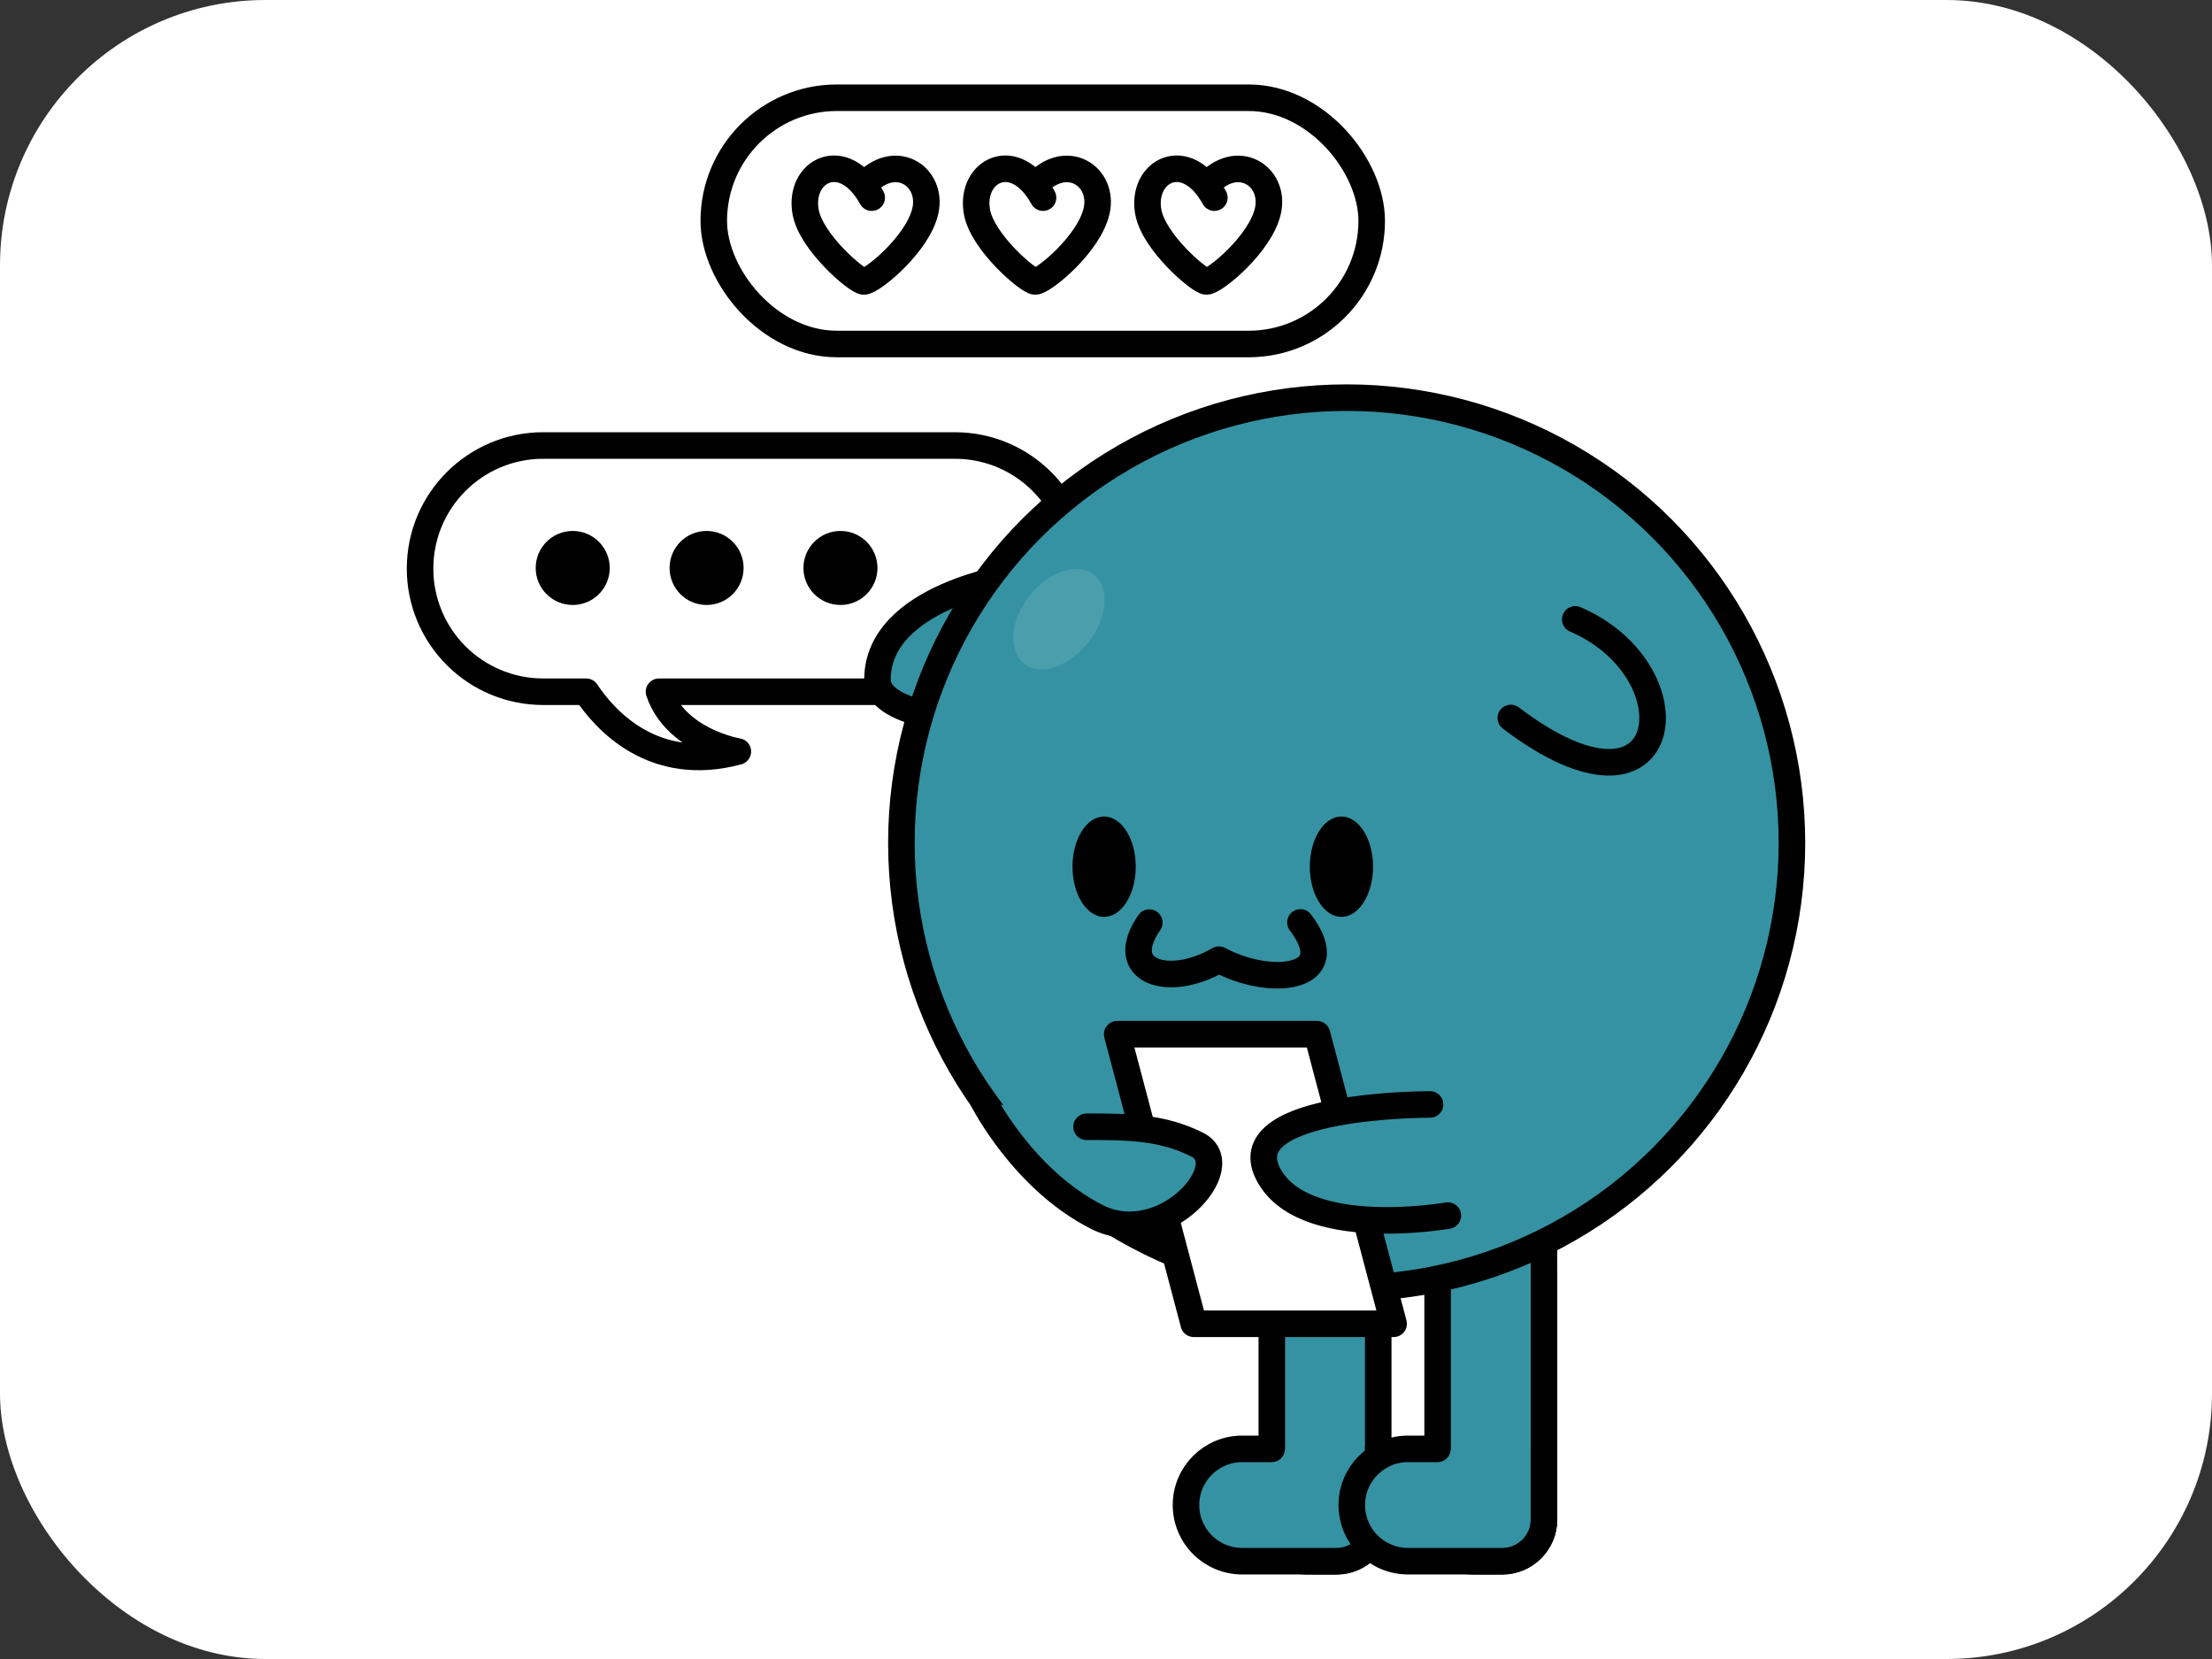 <svg width="500" height="375" viewBox="0 0 500 375" fill="none" xmlns="http://www.w3.org/2000/svg">
<rect x="0" y="0" width="500" height="375" fill="#333333" stroke="none"/>
<rect width="500" height="375" rx="60" fill="white"/>
<path d="M215.833 100.7H122.783C107.411 100.7 94.95 113.161 94.95 128.533V128.533C94.95 135.914 97.883 142.993 103.103 148.211C108.323 153.43 115.402 156.36 122.783 156.358H132.5C136.758 162.775 147.683 175 166.783 169.875C166.783 169.875 152.733 167.533 148.958 156.358H215.833C231.202 156.358 243.662 143.902 243.667 128.533V128.533C243.667 113.161 231.205 100.7 215.833 100.7Z" fill="white" stroke="black" stroke-width="6" stroke-linecap="round" stroke-linejoin="round"/>
<circle cx="129.458" cy="128.383" r="8.367" fill="black"/>
<circle cx="159.717" cy="128.383" r="8.367" fill="black"/>
<circle cx="189.975" cy="128.383" r="8.367" fill="black"/>
<path d="M299.508 275.108V275.108C306.149 275.108 311.533 280.492 311.533 287.133V343.458C311.533 348.682 307.298 352.917 302.075 352.917H295.483C291.065 352.917 287.483 349.335 287.483 344.917V287.133C287.483 280.492 292.867 275.108 299.508 275.108Z" fill="#3592A2" stroke="black" stroke-width="6" stroke-linecap="round" stroke-linejoin="round"/>
<path d="M287.5 286.883V252.25C287.5 245.609 292.884 240.225 299.525 240.225V240.225C302.713 240.225 305.771 241.492 308.025 243.748C310.279 246.003 311.544 249.062 311.541 252.25V286.883" fill="#3592A2"/>
<path d="M287.5 286.883V252.25C287.5 245.609 292.884 240.225 299.525 240.225V240.225C302.713 240.225 305.771 241.492 308.025 243.748C310.279 246.003 311.544 249.062 311.541 252.25V286.883" stroke="black" stroke-width="6" stroke-linecap="round" stroke-linejoin="round"/>
<path d="M311.525 327.5V343.442C311.525 348.661 307.294 352.892 302.075 352.892H280.783C277.416 352.894 274.185 351.558 271.804 349.177C269.422 346.797 268.083 343.567 268.083 340.2V340.2C268.083 333.186 273.769 327.5 280.783 327.5H287.45" fill="#3592A2"/>
<path d="M311.525 327.5V343.442C311.525 348.661 307.294 352.892 302.075 352.892H280.783C277.416 352.894 274.185 351.558 271.804 349.177C269.422 346.797 268.083 343.567 268.083 340.2V340.2C268.083 333.186 273.769 327.5 280.783 327.5H287.45" stroke="black" stroke-width="6" stroke-linecap="round" stroke-linejoin="round"/>
<path d="M336.983 275.108V275.108C343.624 275.108 349.008 280.492 349.008 287.133V343.458C349.008 348.682 344.773 352.917 339.55 352.917H332.958C328.54 352.917 324.958 349.335 324.958 344.917V287.133C324.958 280.492 330.342 275.108 336.983 275.108V275.108Z" fill="#3592A2" stroke="black" stroke-width="6" stroke-linecap="round" stroke-linejoin="round"/>
<path d="M325 286.883V252.25C325 245.609 330.384 240.225 337.025 240.225V240.225C343.647 240.253 349 245.628 349 252.25V286.883" fill="#3592A2"/>
<path d="M325 286.883V252.25C325 245.609 330.384 240.225 337.025 240.225V240.225C343.647 240.253 349 245.628 349 252.25V286.883" stroke="black" stroke-width="6" stroke-linecap="round" stroke-linejoin="round"/>
<path d="M349 327.5V343.442C349 348.661 344.769 352.892 339.55 352.892H318.258C314.891 352.894 311.66 351.558 309.278 349.177C306.896 346.797 305.558 343.567 305.558 340.2V340.2C305.558 333.186 311.244 327.5 318.258 327.5H324.925" fill="#3592A2"/>
<path d="M349 327.5V343.442C349 348.661 344.769 352.892 339.55 352.892H318.258C314.891 352.894 311.66 351.558 309.278 349.177C306.896 346.797 305.558 343.567 305.558 340.2V340.2C305.558 333.186 311.244 327.5 318.258 327.5H324.925" stroke="black" stroke-width="6" stroke-linecap="round" stroke-linejoin="round"/>
<path d="M229.45 130.3C229.45 130.3 198.342 134.683 198.342 153.633C198.342 162.45 222.217 163.2 222.217 163.2" fill="#3592A2"/>
<path d="M229.45 130.3C229.45 130.3 198.342 134.683 198.342 153.633C198.342 162.45 222.217 163.2 222.217 163.2" stroke="black" stroke-width="6" stroke-linecap="round" stroke-linejoin="round"/>
<ellipse cx="304.4" cy="190.533" rx="100.65" ry="100.65" fill="#3592A2" stroke="black" stroke-width="6" stroke-linecap="round" stroke-linejoin="round"/>
<path d="M259.792 208.542C252.108 219.608 264.067 223.583 275.525 216.925C287.258 223.225 303.758 221.433 293.95 208.508" stroke="black" stroke-width="6" stroke-linecap="round" stroke-linejoin="round"/>
<ellipse cx="249.575" cy="195.908" rx="7.15" ry="11.342" fill="black"/>
<ellipse cx="303.217" cy="195.908" rx="7.15" ry="11.342" fill="black"/>
<path d="M315.017 299.225H269.833L252.525 233.775H297.708L315.017 299.225V299.225Z" fill="white" stroke="black" stroke-width="6" stroke-linecap="round" stroke-linejoin="round"/>
<path d="M323.25 249.65C323.25 249.65 278.975 249.467 286.508 265.058C294.042 280.65 327.275 274.767 327.275 274.767" fill="#3592A2"/>
<path d="M323.25 249.65C323.25 249.65 278.975 249.467 286.508 265.058C294.042 280.65 327.275 274.767 327.275 274.767" stroke="black" stroke-width="6" stroke-linecap="round" stroke-linejoin="round"/>
<path d="M245.608 254.692C254.775 254.692 262.6 254.692 270.608 258.733C279.908 263.408 263.108 282.717 247.983 275.1C231.275 266.692 222.192 248.65 222.192 248.65" fill="#3592A2"/>
<path d="M245.608 254.692C254.775 254.692 262.6 254.692 270.608 258.733C279.908 263.408 263.108 282.717 247.983 275.1C231.275 266.692 222.192 248.65 222.192 248.65" stroke="black" stroke-width="6" stroke-linecap="round" stroke-linejoin="round"/>
<path d="M356.075 140C383.7 151.883 378.383 190.317 341.508 162.292Z" fill="#3592A2"/>
<path d="M356.075 140C383.7 151.883 378.383 190.317 341.508 162.292" stroke="black" stroke-width="6" stroke-linecap="round" stroke-linejoin="round"/>
<ellipse cx="239.348" cy="139.952" rx="12.783" ry="8.483" transform="rotate(-51.99 239.348 139.952)" fill="#4B9EAC"/>
<rect x="161.342" y="22.092" width="148.717" height="55.667" rx="27.833" fill="white" stroke="black" stroke-width="6" stroke-linecap="round" stroke-linejoin="round"/>
<path d="M197.042 44.675C190.692 33.117 180.425 38.625 182.1 47.9C183.325 54.758 193.675 63.583 195.258 63.617C197.083 63.65 207.5 55.167 209.167 47.658C210.908 39.85 202.267 34.058 195.242 41.933" stroke="black" stroke-width="6" stroke-linecap="round" stroke-linejoin="round"/>
<path d="M235.767 44.675C229.417 33.117 219.167 38.625 220.833 47.9C222.067 54.758 232.417 63.583 234 63.617C235.825 63.617 246.2 55.167 247.883 47.658C249.625 39.85 240.983 34.058 233.95 41.933" stroke="black" stroke-width="6" stroke-linecap="round" stroke-linejoin="round"/>
<path d="M274.5 44.675C268.15 33.117 257.892 38.625 259.558 47.9C260.792 54.758 271.133 63.583 272.717 63.617C274.542 63.617 284.925 55.167 286.6 47.658C288.35 39.85 279.7 34.058 272.675 41.933" stroke="black" stroke-width="6" stroke-linecap="round" stroke-linejoin="round"/>
</svg>
